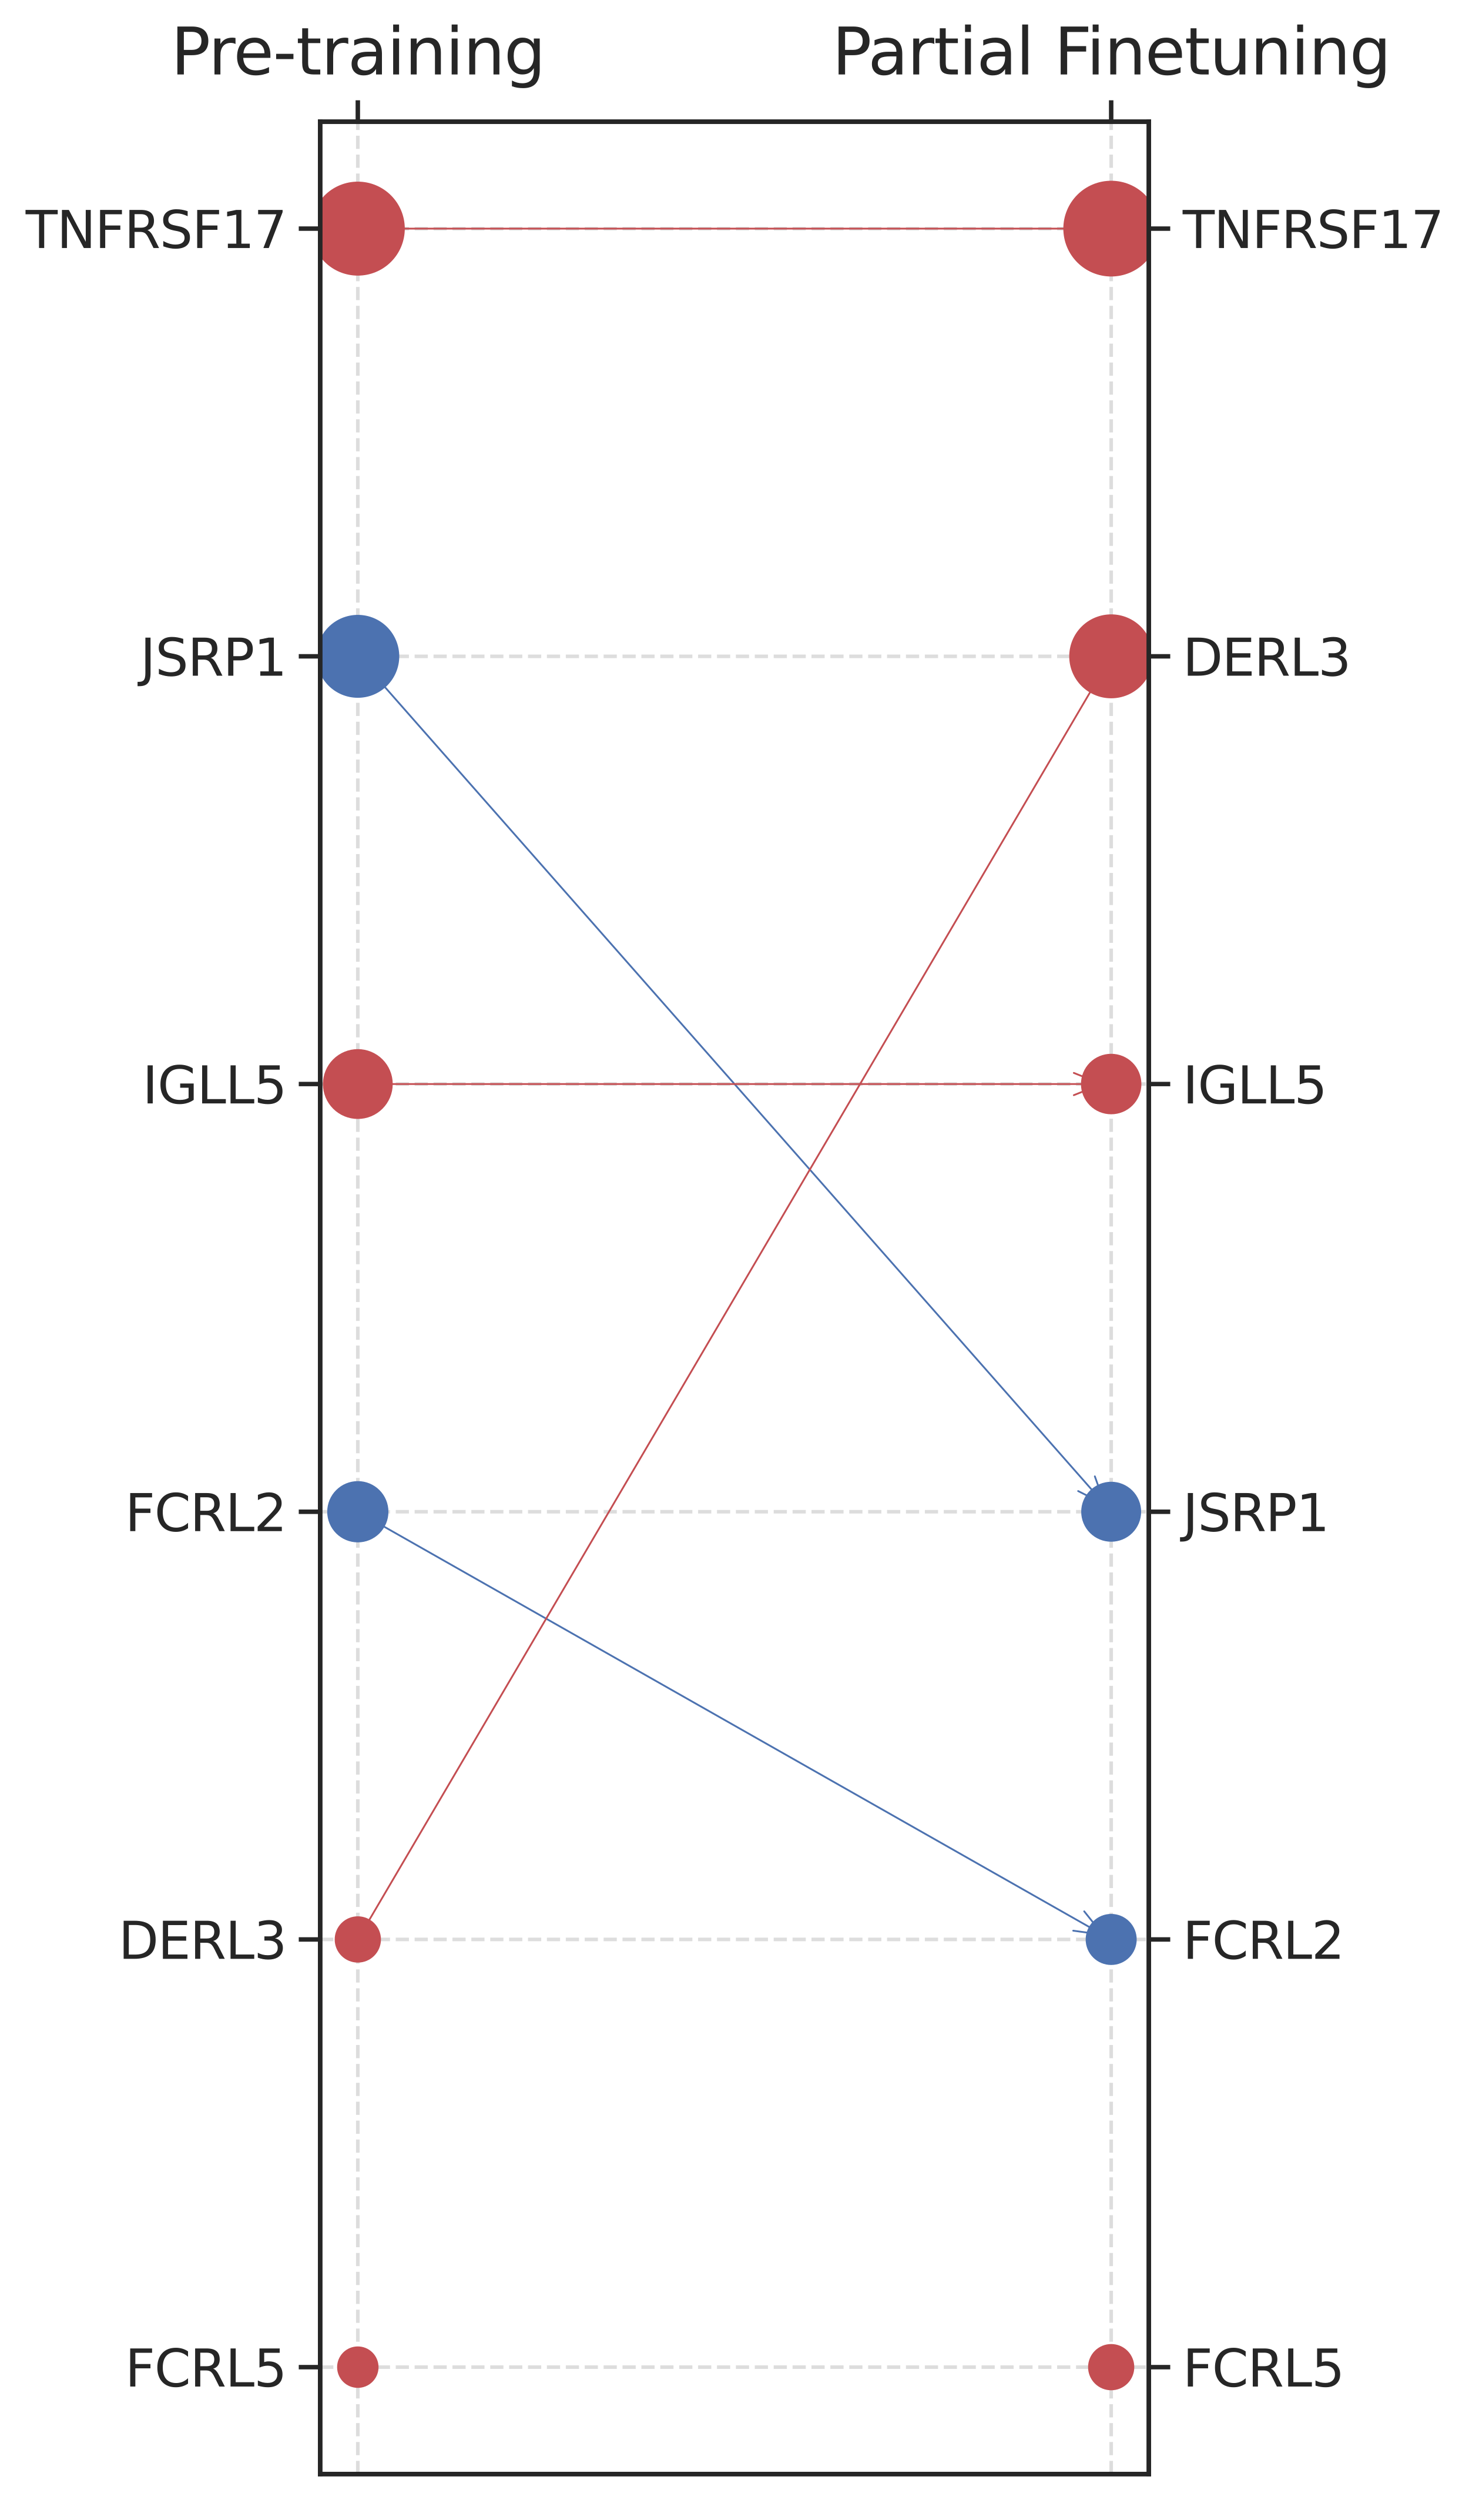 <?xml version="1.0" encoding="utf-8" standalone="no"?>
<!DOCTYPE svg PUBLIC "-//W3C//DTD SVG 1.1//EN"
  "http://www.w3.org/Graphics/SVG/1.1/DTD/svg11.dtd">
<svg xmlns:xlink="http://www.w3.org/1999/xlink" width="412.01pt" height="700.845pt" viewBox="0 0 412.01 700.845" xmlns="http://www.w3.org/2000/svg" version="1.1">
 <defs>
  <style type="text/css">*{stroke-linejoin: round; stroke-linecap: butt}</style>
 </defs>
 <g id="figure_1">
  <g id="patch_1">
   <path d="M 0 700.845 
L 412.01 700.845 
L 412.01 0 
L 0 0 
z
" style="fill: #ffffff"/>
  </g>
  <g id="axes_1">
   <g id="patch_2">
    <path d="M 89.793 693.645 
L 322.217 693.645 
L 322.217 34.121 
L 89.793 34.121 
z
" style="fill: #ffffff"/>
   </g>
   <g id="matplotlib.axis_1">
    <g id="xtick_1">
     <g id="line2d_1">
      <path d="M 100.358 693.645 
L 100.358 34.121 
" clip-path="url(#p6cb73e4527)" style="fill: none; stroke-dasharray: 3.7,1.6; stroke-dashoffset: 0; stroke: #dddddd"/>
     </g>
     <g id="line2d_2">
      <defs>
       <path id="made5359be8" d="M 0 0 
L 0 -6 
" style="stroke: #262626; stroke-width: 1.25"/>
      </defs>
      <g>
       <use xlink:href="#made5359be8" x="100.358" y="34.121" style="fill: #262626; stroke: #262626; stroke-width: 1.25"/>
      </g>
     </g>
     <g id="text_1">
      <!-- Pre-training -->
      <g style="fill: #262626" transform="translate(47.941 20.877) scale(0.18 -0.18)">
       <defs>
        <path id="DejaVuSans-50" d="M 1259 4147 
L 1259 2394 
L 2053 2394 
Q 2494 2394 2734 2622 
Q 2975 2850 2975 3272 
Q 2975 3691 2734 3919 
Q 2494 4147 2053 4147 
L 1259 4147 
z
M 628 4666 
L 2053 4666 
Q 2838 4666 3239 4311 
Q 3641 3956 3641 3272 
Q 3641 2581 3239 2228 
Q 2838 1875 2053 1875 
L 1259 1875 
L 1259 0 
L 628 0 
L 628 4666 
z
" transform="scale(0.016)"/>
        <path id="DejaVuSans-72" d="M 2631 2963 
Q 2534 3019 2420 3045 
Q 2306 3072 2169 3072 
Q 1681 3072 1420 2755 
Q 1159 2438 1159 1844 
L 1159 0 
L 581 0 
L 581 3500 
L 1159 3500 
L 1159 2956 
Q 1341 3275 1631 3429 
Q 1922 3584 2338 3584 
Q 2397 3584 2469 3576 
Q 2541 3569 2628 3553 
L 2631 2963 
z
" transform="scale(0.016)"/>
        <path id="DejaVuSans-65" d="M 3597 1894 
L 3597 1613 
L 953 1613 
Q 991 1019 1311 708 
Q 1631 397 2203 397 
Q 2534 397 2845 478 
Q 3156 559 3463 722 
L 3463 178 
Q 3153 47 2828 -22 
Q 2503 -91 2169 -91 
Q 1331 -91 842 396 
Q 353 884 353 1716 
Q 353 2575 817 3079 
Q 1281 3584 2069 3584 
Q 2775 3584 3186 3129 
Q 3597 2675 3597 1894 
z
M 3022 2063 
Q 3016 2534 2758 2815 
Q 2500 3097 2075 3097 
Q 1594 3097 1305 2825 
Q 1016 2553 972 2059 
L 3022 2063 
z
" transform="scale(0.016)"/>
        <path id="DejaVuSans-2d" d="M 313 2009 
L 1997 2009 
L 1997 1497 
L 313 1497 
L 313 2009 
z
" transform="scale(0.016)"/>
        <path id="DejaVuSans-74" d="M 1172 4494 
L 1172 3500 
L 2356 3500 
L 2356 3053 
L 1172 3053 
L 1172 1153 
Q 1172 725 1289 603 
Q 1406 481 1766 481 
L 2356 481 
L 2356 0 
L 1766 0 
Q 1100 0 847 248 
Q 594 497 594 1153 
L 594 3053 
L 172 3053 
L 172 3500 
L 594 3500 
L 594 4494 
L 1172 4494 
z
" transform="scale(0.016)"/>
        <path id="DejaVuSans-61" d="M 2194 1759 
Q 1497 1759 1228 1600 
Q 959 1441 959 1056 
Q 959 750 1161 570 
Q 1363 391 1709 391 
Q 2188 391 2477 730 
Q 2766 1069 2766 1631 
L 2766 1759 
L 2194 1759 
z
M 3341 1997 
L 3341 0 
L 2766 0 
L 2766 531 
Q 2569 213 2275 61 
Q 1981 -91 1556 -91 
Q 1019 -91 701 211 
Q 384 513 384 1019 
Q 384 1609 779 1909 
Q 1175 2209 1959 2209 
L 2766 2209 
L 2766 2266 
Q 2766 2663 2505 2880 
Q 2244 3097 1772 3097 
Q 1472 3097 1187 3025 
Q 903 2953 641 2809 
L 641 3341 
Q 956 3463 1253 3523 
Q 1550 3584 1831 3584 
Q 2591 3584 2966 3190 
Q 3341 2797 3341 1997 
z
" transform="scale(0.016)"/>
        <path id="DejaVuSans-69" d="M 603 3500 
L 1178 3500 
L 1178 0 
L 603 0 
L 603 3500 
z
M 603 4863 
L 1178 4863 
L 1178 4134 
L 603 4134 
L 603 4863 
z
" transform="scale(0.016)"/>
        <path id="DejaVuSans-6e" d="M 3513 2113 
L 3513 0 
L 2938 0 
L 2938 2094 
Q 2938 2591 2744 2837 
Q 2550 3084 2163 3084 
Q 1697 3084 1428 2787 
Q 1159 2491 1159 1978 
L 1159 0 
L 581 0 
L 581 3500 
L 1159 3500 
L 1159 2956 
Q 1366 3272 1645 3428 
Q 1925 3584 2291 3584 
Q 2894 3584 3203 3211 
Q 3513 2838 3513 2113 
z
" transform="scale(0.016)"/>
        <path id="DejaVuSans-67" d="M 2906 1791 
Q 2906 2416 2648 2759 
Q 2391 3103 1925 3103 
Q 1463 3103 1205 2759 
Q 947 2416 947 1791 
Q 947 1169 1205 825 
Q 1463 481 1925 481 
Q 2391 481 2648 825 
Q 2906 1169 2906 1791 
z
M 3481 434 
Q 3481 -459 3084 -895 
Q 2688 -1331 1869 -1331 
Q 1566 -1331 1297 -1286 
Q 1028 -1241 775 -1147 
L 775 -588 
Q 1028 -725 1275 -790 
Q 1522 -856 1778 -856 
Q 2344 -856 2625 -561 
Q 2906 -266 2906 331 
L 2906 616 
Q 2728 306 2450 153 
Q 2172 0 1784 0 
Q 1141 0 747 490 
Q 353 981 353 1791 
Q 353 2603 747 3093 
Q 1141 3584 1784 3584 
Q 2172 3584 2450 3431 
Q 2728 3278 2906 2969 
L 2906 3500 
L 3481 3500 
L 3481 434 
z
" transform="scale(0.016)"/>
       </defs>
       <use xlink:href="#DejaVuSans-50"/>
       <use xlink:href="#DejaVuSans-72" x="58.553"/>
       <use xlink:href="#DejaVuSans-65" x="97.416"/>
       <use xlink:href="#DejaVuSans-2d" x="158.939"/>
       <use xlink:href="#DejaVuSans-74" x="195.023"/>
       <use xlink:href="#DejaVuSans-72" x="234.232"/>
       <use xlink:href="#DejaVuSans-61" x="275.346"/>
       <use xlink:href="#DejaVuSans-69" x="336.625"/>
       <use xlink:href="#DejaVuSans-6e" x="364.408"/>
       <use xlink:href="#DejaVuSans-69" x="427.787"/>
       <use xlink:href="#DejaVuSans-6e" x="455.57"/>
       <use xlink:href="#DejaVuSans-67" x="518.949"/>
      </g>
     </g>
    </g>
    <g id="xtick_2">
     <g id="line2d_3">
      <path d="M 311.652 693.645 
L 311.652 34.121 
" clip-path="url(#p6cb73e4527)" style="fill: none; stroke-dasharray: 3.7,1.6; stroke-dashoffset: 0; stroke: #dddddd"/>
     </g>
     <g id="line2d_4">
      <g>
       <use xlink:href="#made5359be8" x="311.652" y="34.121" style="fill: #262626; stroke: #262626; stroke-width: 1.25"/>
      </g>
     </g>
     <g id="text_2">
      <!-- Partial Finetuning -->
      <g style="fill: #262626" transform="translate(233.392 20.877) scale(0.18 -0.18)">
       <defs>
        <path id="DejaVuSans-6c" d="M 603 4863 
L 1178 4863 
L 1178 0 
L 603 0 
L 603 4863 
z
" transform="scale(0.016)"/>
        <path id="DejaVuSans-20" transform="scale(0.016)"/>
        <path id="DejaVuSans-46" d="M 628 4666 
L 3309 4666 
L 3309 4134 
L 1259 4134 
L 1259 2759 
L 3109 2759 
L 3109 2228 
L 1259 2228 
L 1259 0 
L 628 0 
L 628 4666 
z
" transform="scale(0.016)"/>
        <path id="DejaVuSans-75" d="M 544 1381 
L 544 3500 
L 1119 3500 
L 1119 1403 
Q 1119 906 1312 657 
Q 1506 409 1894 409 
Q 2359 409 2629 706 
Q 2900 1003 2900 1516 
L 2900 3500 
L 3475 3500 
L 3475 0 
L 2900 0 
L 2900 538 
Q 2691 219 2414 64 
Q 2138 -91 1772 -91 
Q 1169 -91 856 284 
Q 544 659 544 1381 
z
M 1991 3584 
L 1991 3584 
z
" transform="scale(0.016)"/>
       </defs>
       <use xlink:href="#DejaVuSans-50"/>
       <use xlink:href="#DejaVuSans-61" x="55.803"/>
       <use xlink:href="#DejaVuSans-72" x="117.082"/>
       <use xlink:href="#DejaVuSans-74" x="158.195"/>
       <use xlink:href="#DejaVuSans-69" x="197.404"/>
       <use xlink:href="#DejaVuSans-61" x="225.188"/>
       <use xlink:href="#DejaVuSans-6c" x="286.467"/>
       <use xlink:href="#DejaVuSans-20" x="314.25"/>
       <use xlink:href="#DejaVuSans-46" x="346.037"/>
       <use xlink:href="#DejaVuSans-69" x="396.307"/>
       <use xlink:href="#DejaVuSans-6e" x="424.09"/>
       <use xlink:href="#DejaVuSans-65" x="487.469"/>
       <use xlink:href="#DejaVuSans-74" x="548.992"/>
       <use xlink:href="#DejaVuSans-75" x="588.201"/>
       <use xlink:href="#DejaVuSans-6e" x="651.58"/>
       <use xlink:href="#DejaVuSans-69" x="714.959"/>
       <use xlink:href="#DejaVuSans-6e" x="742.742"/>
       <use xlink:href="#DejaVuSans-67" x="806.121"/>
      </g>
     </g>
    </g>
   </g>
   <g id="matplotlib.axis_2">
    <g id="ytick_1">
     <g id="line2d_5">
      <path d="M 89.793 663.666 
L 322.217 663.666 
" clip-path="url(#p6cb73e4527)" style="fill: none; stroke-dasharray: 3.7,1.6; stroke-dashoffset: 0; stroke: #dddddd"/>
     </g>
     <g id="line2d_6">
      <defs>
       <path id="m716a7cec27" d="M 0 0 
L -6 0 
" style="stroke: #262626; stroke-width: 1.25"/>
      </defs>
      <g>
       <use xlink:href="#m716a7cec27" x="89.793" y="663.666" style="fill: #262626; stroke: #262626; stroke-width: 1.25"/>
      </g>
     </g>
     <g id="text_3">
      <!-- FCRL5 -->
      <g style="fill: #262626" transform="translate(35.081 669.099) scale(0.143 -0.143)">
       <defs>
        <path id="DejaVuSans-43" d="M 4122 4306 
L 4122 3641 
Q 3803 3938 3442 4084 
Q 3081 4231 2675 4231 
Q 1875 4231 1450 3742 
Q 1025 3253 1025 2328 
Q 1025 1406 1450 917 
Q 1875 428 2675 428 
Q 3081 428 3442 575 
Q 3803 722 4122 1019 
L 4122 359 
Q 3791 134 3420 21 
Q 3050 -91 2638 -91 
Q 1578 -91 968 557 
Q 359 1206 359 2328 
Q 359 3453 968 4101 
Q 1578 4750 2638 4750 
Q 3056 4750 3426 4639 
Q 3797 4528 4122 4306 
z
" transform="scale(0.016)"/>
        <path id="DejaVuSans-52" d="M 2841 2188 
Q 3044 2119 3236 1894 
Q 3428 1669 3622 1275 
L 4263 0 
L 3584 0 
L 2988 1197 
Q 2756 1666 2539 1819 
Q 2322 1972 1947 1972 
L 1259 1972 
L 1259 0 
L 628 0 
L 628 4666 
L 2053 4666 
Q 2853 4666 3247 4331 
Q 3641 3997 3641 3322 
Q 3641 2881 3436 2590 
Q 3231 2300 2841 2188 
z
M 1259 4147 
L 1259 2491 
L 2053 2491 
Q 2509 2491 2742 2702 
Q 2975 2913 2975 3322 
Q 2975 3731 2742 3939 
Q 2509 4147 2053 4147 
L 1259 4147 
z
" transform="scale(0.016)"/>
        <path id="DejaVuSans-4c" d="M 628 4666 
L 1259 4666 
L 1259 531 
L 3531 531 
L 3531 0 
L 628 0 
L 628 4666 
z
" transform="scale(0.016)"/>
        <path id="DejaVuSans-35" d="M 691 4666 
L 3169 4666 
L 3169 4134 
L 1269 4134 
L 1269 2991 
Q 1406 3038 1543 3061 
Q 1681 3084 1819 3084 
Q 2600 3084 3056 2656 
Q 3513 2228 3513 1497 
Q 3513 744 3044 326 
Q 2575 -91 1722 -91 
Q 1428 -91 1123 -41 
Q 819 9 494 109 
L 494 744 
Q 775 591 1075 516 
Q 1375 441 1709 441 
Q 2250 441 2565 725 
Q 2881 1009 2881 1497 
Q 2881 1984 2565 2268 
Q 2250 2553 1709 2553 
Q 1456 2553 1204 2497 
Q 953 2441 691 2322 
L 691 4666 
z
" transform="scale(0.016)"/>
       </defs>
       <use xlink:href="#DejaVuSans-46"/>
       <use xlink:href="#DejaVuSans-43" x="57.52"/>
       <use xlink:href="#DejaVuSans-52" x="127.344"/>
       <use xlink:href="#DejaVuSans-4c" x="196.826"/>
       <use xlink:href="#DejaVuSans-35" x="252.539"/>
      </g>
     </g>
    </g>
    <g id="ytick_2">
     <g id="line2d_7">
      <path d="M 89.793 543.753 
L 322.217 543.753 
" clip-path="url(#p6cb73e4527)" style="fill: none; stroke-dasharray: 3.7,1.6; stroke-dashoffset: 0; stroke: #dddddd"/>
     </g>
     <g id="line2d_8">
      <g>
       <use xlink:href="#m716a7cec27" x="89.793" y="543.753" style="fill: #262626; stroke: #262626; stroke-width: 1.25"/>
      </g>
     </g>
     <g id="text_4">
      <!-- DERL3 -->
      <g style="fill: #262626" transform="translate(33.244 549.186) scale(0.143 -0.143)">
       <defs>
        <path id="DejaVuSans-44" d="M 1259 4147 
L 1259 519 
L 2022 519 
Q 2988 519 3436 956 
Q 3884 1394 3884 2338 
Q 3884 3275 3436 3711 
Q 2988 4147 2022 4147 
L 1259 4147 
z
M 628 4666 
L 1925 4666 
Q 3281 4666 3915 4102 
Q 4550 3538 4550 2338 
Q 4550 1131 3912 565 
Q 3275 0 1925 0 
L 628 0 
L 628 4666 
z
" transform="scale(0.016)"/>
        <path id="DejaVuSans-45" d="M 628 4666 
L 3578 4666 
L 3578 4134 
L 1259 4134 
L 1259 2753 
L 3481 2753 
L 3481 2222 
L 1259 2222 
L 1259 531 
L 3634 531 
L 3634 0 
L 628 0 
L 628 4666 
z
" transform="scale(0.016)"/>
        <path id="DejaVuSans-33" d="M 2597 2516 
Q 3050 2419 3304 2112 
Q 3559 1806 3559 1356 
Q 3559 666 3084 287 
Q 2609 -91 1734 -91 
Q 1441 -91 1130 -33 
Q 819 25 488 141 
L 488 750 
Q 750 597 1062 519 
Q 1375 441 1716 441 
Q 2309 441 2620 675 
Q 2931 909 2931 1356 
Q 2931 1769 2642 2001 
Q 2353 2234 1838 2234 
L 1294 2234 
L 1294 2753 
L 1863 2753 
Q 2328 2753 2575 2939 
Q 2822 3125 2822 3475 
Q 2822 3834 2567 4026 
Q 2313 4219 1838 4219 
Q 1578 4219 1281 4162 
Q 984 4106 628 3988 
L 628 4550 
Q 988 4650 1302 4700 
Q 1616 4750 1894 4750 
Q 2613 4750 3031 4423 
Q 3450 4097 3450 3541 
Q 3450 3153 3228 2886 
Q 3006 2619 2597 2516 
z
" transform="scale(0.016)"/>
       </defs>
       <use xlink:href="#DejaVuSans-44"/>
       <use xlink:href="#DejaVuSans-45" x="77.002"/>
       <use xlink:href="#DejaVuSans-52" x="140.186"/>
       <use xlink:href="#DejaVuSans-4c" x="209.668"/>
       <use xlink:href="#DejaVuSans-33" x="265.381"/>
      </g>
     </g>
    </g>
    <g id="ytick_3">
     <g id="line2d_9">
      <path d="M 89.793 423.839 
L 322.217 423.839 
" clip-path="url(#p6cb73e4527)" style="fill: none; stroke-dasharray: 3.7,1.6; stroke-dashoffset: 0; stroke: #dddddd"/>
     </g>
     <g id="line2d_10">
      <g>
       <use xlink:href="#m716a7cec27" x="89.793" y="423.839" style="fill: #262626; stroke: #262626; stroke-width: 1.25"/>
      </g>
     </g>
     <g id="text_5">
      <!-- FCRL2 -->
      <g style="fill: #262626" transform="translate(35.081 429.272) scale(0.143 -0.143)">
       <defs>
        <path id="DejaVuSans-32" d="M 1228 531 
L 3431 531 
L 3431 0 
L 469 0 
L 469 531 
Q 828 903 1448 1529 
Q 2069 2156 2228 2338 
Q 2531 2678 2651 2914 
Q 2772 3150 2772 3378 
Q 2772 3750 2511 3984 
Q 2250 4219 1831 4219 
Q 1534 4219 1204 4116 
Q 875 4013 500 3803 
L 500 4441 
Q 881 4594 1212 4672 
Q 1544 4750 1819 4750 
Q 2544 4750 2975 4387 
Q 3406 4025 3406 3419 
Q 3406 3131 3298 2873 
Q 3191 2616 2906 2266 
Q 2828 2175 2409 1742 
Q 1991 1309 1228 531 
z
" transform="scale(0.016)"/>
       </defs>
       <use xlink:href="#DejaVuSans-46"/>
       <use xlink:href="#DejaVuSans-43" x="57.52"/>
       <use xlink:href="#DejaVuSans-52" x="127.344"/>
       <use xlink:href="#DejaVuSans-4c" x="196.826"/>
       <use xlink:href="#DejaVuSans-32" x="252.539"/>
      </g>
     </g>
    </g>
    <g id="ytick_4">
     <g id="line2d_11">
      <path d="M 89.793 303.926 
L 322.217 303.926 
" clip-path="url(#p6cb73e4527)" style="fill: none; stroke-dasharray: 3.7,1.6; stroke-dashoffset: 0; stroke: #dddddd"/>
     </g>
     <g id="line2d_12">
      <g>
       <use xlink:href="#m716a7cec27" x="89.793" y="303.926" style="fill: #262626; stroke: #262626; stroke-width: 1.25"/>
      </g>
     </g>
     <g id="text_6">
      <!-- IGLL5 -->
      <g style="fill: #262626" transform="translate(39.96 309.359) scale(0.143 -0.143)">
       <defs>
        <path id="DejaVuSans-49" d="M 628 4666 
L 1259 4666 
L 1259 0 
L 628 0 
L 628 4666 
z
" transform="scale(0.016)"/>
        <path id="DejaVuSans-47" d="M 3809 666 
L 3809 1919 
L 2778 1919 
L 2778 2438 
L 4434 2438 
L 4434 434 
Q 4069 175 3628 42 
Q 3188 -91 2688 -91 
Q 1594 -91 976 548 
Q 359 1188 359 2328 
Q 359 3472 976 4111 
Q 1594 4750 2688 4750 
Q 3144 4750 3555 4637 
Q 3966 4525 4313 4306 
L 4313 3634 
Q 3963 3931 3569 4081 
Q 3175 4231 2741 4231 
Q 1884 4231 1454 3753 
Q 1025 3275 1025 2328 
Q 1025 1384 1454 906 
Q 1884 428 2741 428 
Q 3075 428 3337 486 
Q 3600 544 3809 666 
z
" transform="scale(0.016)"/>
       </defs>
       <use xlink:href="#DejaVuSans-49"/>
       <use xlink:href="#DejaVuSans-47" x="29.492"/>
       <use xlink:href="#DejaVuSans-4c" x="106.982"/>
       <use xlink:href="#DejaVuSans-4c" x="162.695"/>
       <use xlink:href="#DejaVuSans-35" x="218.408"/>
      </g>
     </g>
    </g>
    <g id="ytick_5">
     <g id="line2d_13">
      <path d="M 89.793 184.012 
L 322.217 184.012 
" clip-path="url(#p6cb73e4527)" style="fill: none; stroke-dasharray: 3.7,1.6; stroke-dashoffset: 0; stroke: #dddddd"/>
     </g>
     <g id="line2d_14">
      <g>
       <use xlink:href="#m716a7cec27" x="89.793" y="184.012" style="fill: #262626; stroke: #262626; stroke-width: 1.25"/>
      </g>
     </g>
     <g id="text_7">
      <!-- JSRP1 -->
      <g style="fill: #262626" transform="translate(39.339 189.445) scale(0.143 -0.143)">
       <defs>
        <path id="DejaVuSans-4a" d="M 628 4666 
L 1259 4666 
L 1259 325 
Q 1259 -519 939 -900 
Q 619 -1281 -91 -1281 
L -331 -1281 
L -331 -750 
L -134 -750 
Q 284 -750 456 -515 
Q 628 -281 628 325 
L 628 4666 
z
" transform="scale(0.016)"/>
        <path id="DejaVuSans-53" d="M 3425 4513 
L 3425 3897 
Q 3066 4069 2747 4153 
Q 2428 4238 2131 4238 
Q 1616 4238 1336 4038 
Q 1056 3838 1056 3469 
Q 1056 3159 1242 3001 
Q 1428 2844 1947 2747 
L 2328 2669 
Q 3034 2534 3370 2195 
Q 3706 1856 3706 1288 
Q 3706 609 3251 259 
Q 2797 -91 1919 -91 
Q 1588 -91 1214 -16 
Q 841 59 441 206 
L 441 856 
Q 825 641 1194 531 
Q 1563 422 1919 422 
Q 2459 422 2753 634 
Q 3047 847 3047 1241 
Q 3047 1584 2836 1778 
Q 2625 1972 2144 2069 
L 1759 2144 
Q 1053 2284 737 2584 
Q 422 2884 422 3419 
Q 422 4038 858 4394 
Q 1294 4750 2059 4750 
Q 2388 4750 2728 4690 
Q 3069 4631 3425 4513 
z
" transform="scale(0.016)"/>
        <path id="DejaVuSans-31" d="M 794 531 
L 1825 531 
L 1825 4091 
L 703 3866 
L 703 4441 
L 1819 4666 
L 2450 4666 
L 2450 531 
L 3481 531 
L 3481 0 
L 794 0 
L 794 531 
z
" transform="scale(0.016)"/>
       </defs>
       <use xlink:href="#DejaVuSans-4a"/>
       <use xlink:href="#DejaVuSans-53" x="29.492"/>
       <use xlink:href="#DejaVuSans-52" x="92.969"/>
       <use xlink:href="#DejaVuSans-50" x="162.451"/>
       <use xlink:href="#DejaVuSans-31" x="222.754"/>
      </g>
     </g>
    </g>
    <g id="ytick_6">
     <g id="line2d_15">
      <path d="M 89.793 64.099 
L 322.217 64.099 
" clip-path="url(#p6cb73e4527)" style="fill: none; stroke-dasharray: 3.7,1.6; stroke-dashoffset: 0; stroke: #dddddd"/>
     </g>
     <g id="line2d_16">
      <g>
       <use xlink:href="#m716a7cec27" x="89.793" y="64.099" style="fill: #262626; stroke: #262626; stroke-width: 1.25"/>
      </g>
     </g>
     <g id="text_8">
      <!-- TNFRSF17 -->
      <g style="fill: #262626" transform="translate(7.2 69.532) scale(0.143 -0.143)">
       <defs>
        <path id="DejaVuSans-54" d="M -19 4666 
L 3928 4666 
L 3928 4134 
L 2272 4134 
L 2272 0 
L 1638 0 
L 1638 4134 
L -19 4134 
L -19 4666 
z
" transform="scale(0.016)"/>
        <path id="DejaVuSans-4e" d="M 628 4666 
L 1478 4666 
L 3547 763 
L 3547 4666 
L 4159 4666 
L 4159 0 
L 3309 0 
L 1241 3903 
L 1241 0 
L 628 0 
L 628 4666 
z
" transform="scale(0.016)"/>
        <path id="DejaVuSans-37" d="M 525 4666 
L 3525 4666 
L 3525 4397 
L 1831 0 
L 1172 0 
L 2766 4134 
L 525 4134 
L 525 4666 
z
" transform="scale(0.016)"/>
       </defs>
       <use xlink:href="#DejaVuSans-54"/>
       <use xlink:href="#DejaVuSans-4e" x="61.084"/>
       <use xlink:href="#DejaVuSans-46" x="135.889"/>
       <use xlink:href="#DejaVuSans-52" x="193.408"/>
       <use xlink:href="#DejaVuSans-53" x="262.891"/>
       <use xlink:href="#DejaVuSans-46" x="326.367"/>
       <use xlink:href="#DejaVuSans-31" x="383.887"/>
       <use xlink:href="#DejaVuSans-37" x="447.51"/>
      </g>
     </g>
    </g>
   </g>
   <g id="PathCollection_1">
    <defs>
     <path id="ma35ec51161" d="M 0 11.122 
C 2.95 11.122 5.779 9.95 7.865 7.865 
C 9.95 5.779 11.122 2.95 11.122 0 
C 11.122 -2.95 9.95 -5.779 7.865 -7.865 
C 5.779 -9.95 2.95 -11.122 0 -11.122 
C -2.95 -11.122 -5.779 -9.95 -7.865 -7.865 
C -9.95 -5.779 -11.122 -2.95 -11.122 0 
C -11.122 2.95 -9.95 5.779 -7.865 7.865 
C -5.779 9.95 -2.95 11.122 0 11.122 
z
" style="stroke: #4c72b0"/>
    </defs>
    <g clip-path="url(#p6cb73e4527)">
     <use xlink:href="#ma35ec51161" x="100.358" y="184.012" style="fill: #4c72b0; stroke: #4c72b0"/>
    </g>
   </g>
   <g id="PathCollection_2"/>
   <g id="PathCollection_3">
    <defs>
     <path id="mb748eeb4b4" d="M 0 7.905 
C 2.096 7.905 4.107 7.072 5.59 5.59 
C 7.072 4.107 7.905 2.096 7.905 0 
C 7.905 -2.096 7.072 -4.107 5.59 -5.59 
C 4.107 -7.072 2.096 -7.905 0 -7.905 
C -2.096 -7.905 -4.107 -7.072 -5.59 -5.59 
C -7.072 -4.107 -7.905 -2.096 -7.905 0 
C -7.905 2.096 -7.072 4.107 -5.59 5.59 
C -4.107 7.072 -2.096 7.905 0 7.905 
z
" style="stroke: #4c72b0"/>
    </defs>
    <g clip-path="url(#p6cb73e4527)">
     <use xlink:href="#mb748eeb4b4" x="311.652" y="423.839" style="fill: #4c72b0; stroke: #4c72b0"/>
    </g>
   </g>
   <g id="PathCollection_4"/>
   <g id="PathCollection_5">
    <defs>
     <path id="m5fc731de0c" d="M 0 5.309 
C 1.408 5.309 2.758 4.749 3.754 3.754 
C 4.749 2.758 5.309 1.408 5.309 0 
C 5.309 -1.408 4.749 -2.758 3.754 -3.754 
C 2.758 -4.749 1.408 -5.309 0 -5.309 
C -1.408 -5.309 -2.758 -4.749 -3.754 -3.754 
C -4.749 -2.758 -5.309 -1.408 -5.309 0 
C -5.309 1.408 -4.749 2.758 -3.754 3.754 
C -2.758 4.749 -1.408 5.309 0 5.309 
z
" style="stroke: #c44e52"/>
    </defs>
    <g clip-path="url(#p6cb73e4527)">
     <use xlink:href="#m5fc731de0c" x="100.358" y="663.666" style="fill: #c44e52; stroke: #c44e52"/>
    </g>
   </g>
   <g id="PathCollection_6"/>
   <g id="PathCollection_7">
    <defs>
     <path id="m0f52df3343" d="M 0 5.98 
C 1.586 5.98 3.107 5.35 4.228 4.228 
C 5.35 3.107 5.98 1.586 5.98 0 
C 5.98 -1.586 5.35 -3.107 4.228 -4.228 
C 3.107 -5.35 1.586 -5.98 0 -5.98 
C -1.586 -5.98 -3.107 -5.35 -4.228 -4.228 
C -5.35 -3.107 -5.98 -1.586 -5.98 0 
C -5.98 1.586 -5.35 3.107 -4.228 4.228 
C -3.107 5.35 -1.586 5.98 0 5.98 
z
" style="stroke: #c44e52"/>
    </defs>
    <g clip-path="url(#p6cb73e4527)">
     <use xlink:href="#m0f52df3343" x="311.652" y="663.666" style="fill: #c44e52; stroke: #c44e52"/>
    </g>
   </g>
   <g id="PathCollection_8"/>
   <g id="PathCollection_9">
    <defs>
     <path id="m9b719b8fa8" d="M 0 9.289 
C 2.463 9.289 4.826 8.31 6.568 6.568 
C 8.31 4.826 9.289 2.463 9.289 0 
C 9.289 -2.463 8.31 -4.826 6.568 -6.568 
C 4.826 -8.31 2.463 -9.289 0 -9.289 
C -2.463 -9.289 -4.826 -8.31 -6.568 -6.568 
C -8.31 -4.826 -9.289 -2.463 -9.289 0 
C -9.289 2.463 -8.31 4.826 -6.568 6.568 
C -4.826 8.31 -2.463 9.289 0 9.289 
z
" style="stroke: #c44e52"/>
    </defs>
    <g clip-path="url(#p6cb73e4527)">
     <use xlink:href="#m9b719b8fa8" x="100.358" y="303.926" style="fill: #c44e52; stroke: #c44e52"/>
    </g>
   </g>
   <g id="PathCollection_10"/>
   <g id="PathCollection_11">
    <defs>
     <path id="m32bc2ca1bb" d="M 0 7.977 
C 2.116 7.977 4.145 7.136 5.641 5.641 
C 7.136 4.145 7.977 2.116 7.977 0 
C 7.977 -2.116 7.136 -4.145 5.641 -5.641 
C 4.145 -7.136 2.116 -7.977 0 -7.977 
C -2.116 -7.977 -4.145 -7.136 -5.641 -5.641 
C -7.136 -4.145 -7.977 -2.116 -7.977 0 
C -7.977 2.116 -7.136 4.145 -5.641 5.641 
C -4.145 7.136 -2.116 7.977 0 7.977 
z
" style="stroke: #c44e52"/>
    </defs>
    <g clip-path="url(#p6cb73e4527)">
     <use xlink:href="#m32bc2ca1bb" x="311.652" y="303.926" style="fill: #c44e52; stroke: #c44e52"/>
    </g>
   </g>
   <g id="PathCollection_12"/>
   <g id="PathCollection_13">
    <defs>
     <path id="m4245bec50b" d="M 0 8.085 
C 2.144 8.085 4.201 7.233 5.717 5.717 
C 7.233 4.201 8.085 2.144 8.085 0 
C 8.085 -2.144 7.233 -4.201 5.717 -5.717 
C 4.201 -7.233 2.144 -8.085 0 -8.085 
C -2.144 -8.085 -4.201 -7.233 -5.717 -5.717 
C -7.233 -4.201 -8.085 -2.144 -8.085 0 
C -8.085 2.144 -7.233 4.201 -5.717 5.717 
C -4.201 7.233 -2.144 8.085 0 8.085 
z
" style="stroke: #4c72b0"/>
    </defs>
    <g clip-path="url(#p6cb73e4527)">
     <use xlink:href="#m4245bec50b" x="100.358" y="423.839" style="fill: #4c72b0; stroke: #4c72b0"/>
    </g>
   </g>
   <g id="PathCollection_14"/>
   <g id="PathCollection_15">
    <defs>
     <path id="m830ff437e0" d="M 0 6.656 
C 1.765 6.656 3.459 5.955 4.707 4.707 
C 5.955 3.459 6.656 1.765 6.656 0 
C 6.656 -1.765 5.955 -3.459 4.707 -4.707 
C 3.459 -5.955 1.765 -6.656 0 -6.656 
C -1.765 -6.656 -3.459 -5.955 -4.707 -4.707 
C -5.955 -3.459 -6.656 -1.765 -6.656 0 
C -6.656 1.765 -5.955 3.459 -4.707 4.707 
C -3.459 5.955 -1.765 6.656 0 6.656 
z
" style="stroke: #4c72b0"/>
    </defs>
    <g clip-path="url(#p6cb73e4527)">
     <use xlink:href="#m830ff437e0" x="311.652" y="543.753" style="fill: #4c72b0; stroke: #4c72b0"/>
    </g>
   </g>
   <g id="PathCollection_16"/>
   <g id="PathCollection_17">
    <defs>
     <path id="m4fba3d760c" d="M 0 5.988 
C 1.588 5.988 3.111 5.357 4.234 4.234 
C 5.357 3.111 5.988 1.588 5.988 0 
C 5.988 -1.588 5.357 -3.111 4.234 -4.234 
C 3.111 -5.357 1.588 -5.988 0 -5.988 
C -1.588 -5.988 -3.111 -5.357 -4.234 -4.234 
C -5.357 -3.111 -5.988 -1.588 -5.988 0 
C -5.988 1.588 -5.357 3.111 -4.234 4.234 
C -3.111 5.357 -1.588 5.988 0 5.988 
z
" style="stroke: #c44e52"/>
    </defs>
    <g clip-path="url(#p6cb73e4527)">
     <use xlink:href="#m4fba3d760c" x="100.358" y="543.753" style="fill: #c44e52; stroke: #c44e52"/>
    </g>
   </g>
   <g id="PathCollection_18"/>
   <g id="PathCollection_19">
    <defs>
     <path id="m64a49976c7" d="M 0 11.264 
C 2.987 11.264 5.853 10.077 7.965 7.965 
C 10.077 5.853 11.264 2.987 11.264 0 
C 11.264 -2.987 10.077 -5.853 7.965 -7.965 
C 5.853 -10.077 2.987 -11.264 0 -11.264 
C -2.987 -11.264 -5.853 -10.077 -7.965 -7.965 
C -10.077 -5.853 -11.264 -2.987 -11.264 0 
C -11.264 2.987 -10.077 5.853 -7.965 7.965 
C -5.853 10.077 -2.987 11.264 0 11.264 
z
" style="stroke: #c44e52"/>
    </defs>
    <g clip-path="url(#p6cb73e4527)">
     <use xlink:href="#m64a49976c7" x="311.652" y="184.012" style="fill: #c44e52; stroke: #c44e52"/>
    </g>
   </g>
   <g id="PathCollection_20"/>
   <g id="PathCollection_21">
    <defs>
     <path id="m00001e9aa1" d="M 0 12.673 
C 3.361 12.673 6.585 11.338 8.961 8.961 
C 11.338 6.585 12.673 3.361 12.673 0 
C 12.673 -3.361 11.338 -6.585 8.961 -8.961 
C 6.585 -11.338 3.361 -12.673 0 -12.673 
C -3.361 -12.673 -6.585 -11.338 -8.961 -8.961 
C -11.338 -6.585 -12.673 -3.361 -12.673 0 
C -12.673 3.361 -11.338 6.585 -8.961 8.961 
C -6.585 11.338 -3.361 12.673 0 12.673 
z
" style="stroke: #c44e52"/>
    </defs>
    <g clip-path="url(#p6cb73e4527)">
     <use xlink:href="#m00001e9aa1" x="100.358" y="64.099" style="fill: #c44e52; stroke: #c44e52"/>
    </g>
   </g>
   <g id="PathCollection_22"/>
   <g id="PathCollection_23">
    <defs>
     <path id="mc82f6fe28f" d="M 0 12.92 
C 3.427 12.92 6.713 11.559 9.136 9.136 
C 11.559 6.713 12.92 3.427 12.92 0 
C 12.92 -3.427 11.559 -6.713 9.136 -9.136 
C 6.713 -11.559 3.427 -12.92 0 -12.92 
C -3.427 -12.92 -6.713 -11.559 -9.136 -9.136 
C -11.559 -6.713 -12.92 -3.427 -12.92 0 
C -12.92 3.427 -11.559 6.713 -9.136 9.136 
C -6.713 11.559 -3.427 12.92 0 12.92 
z
" style="stroke: #c44e52"/>
    </defs>
    <g clip-path="url(#p6cb73e4527)">
     <use xlink:href="#mc82f6fe28f" x="311.652" y="64.099" style="fill: #c44e52; stroke: #c44e52"/>
    </g>
   </g>
   <g id="PathCollection_24"/>
   <g id="patch_3">
    <path d="M 89.793 693.645 
L 89.793 34.121 
" style="fill: none; stroke: #262626; stroke-width: 1.25; stroke-linejoin: miter; stroke-linecap: square"/>
   </g>
   <g id="patch_4">
    <path d="M 322.217 693.645 
L 322.217 34.121 
" style="fill: none; stroke: #262626; stroke-width: 1.25; stroke-linejoin: miter; stroke-linecap: square"/>
   </g>
   <g id="patch_5">
    <path d="M 89.793 693.645 
L 322.217 693.645 
" style="fill: none; stroke: #262626; stroke-width: 1.25; stroke-linejoin: miter; stroke-linecap: square"/>
   </g>
   <g id="patch_6">
    <path d="M 89.793 34.121 
L 322.217 34.121 
" style="fill: none; stroke: #262626; stroke-width: 1.25; stroke-linejoin: miter; stroke-linecap: square"/>
   </g>
   <g id="patch_7">
    <path d="M 101.683 185.516 
Q 206.006 303.927 309.884 421.832 
" style="fill: none; stroke: #4c72b0; stroke-width: 0.5; stroke-linecap: round"/>
    <path d="M 307.069 413.917 
L 309.884 421.832 
L 302.387 418.042 
" style="fill: none; stroke: #4c72b0; stroke-width: 0.5; stroke-linecap: round"/>
   </g>
   <g id="patch_8">
    <path d="M 102.36 303.926 
Q 206.005 303.926 308.977 303.926 
" style="fill: none; stroke: #c44e52; stroke-width: 0.5; stroke-linecap: round"/>
    <path d="M 301.177 300.806 
L 308.977 303.926 
L 301.177 307.046 
" style="fill: none; stroke: #c44e52; stroke-width: 0.5; stroke-linecap: round"/>
   </g>
   <g id="patch_9">
    <path d="M 102.096 424.826 
Q 206.006 483.797 309.331 542.435 
" style="fill: none; stroke: #4c72b0; stroke-width: 0.5; stroke-linecap: round"/>
    <path d="M 304.087 535.872 
L 309.331 542.435 
L 301.007 541.299 
" style="fill: none; stroke: #4c72b0; stroke-width: 0.5; stroke-linecap: round"/>
   </g>
   <g id="patch_10">
    <path d="M 101.372 542.026 
Q 206.006 363.881 310.299 186.316 
" style="fill: none; stroke: #c44e52; stroke-width: 0.5; stroke-linecap: round"/>
    <path d="M 303.659 191.462 
L 310.299 186.316 
L 309.039 194.622 
" style="fill: none; stroke: #c44e52; stroke-width: 0.5; stroke-linecap: round"/>
   </g>
   <g id="patch_11">
    <path d="M 102.36 64.099 
Q 206.005 64.099 308.977 64.099 
" style="fill: none; stroke: #c44e52; stroke-width: 0.5; stroke-linecap: round"/>
    <path d="M 301.177 60.979 
L 308.977 64.099 
L 301.177 67.219 
" style="fill: none; stroke: #c44e52; stroke-width: 0.5; stroke-linecap: round"/>
   </g>
  </g>
  <g id="axes_2">
   <g id="matplotlib.axis_3">
    <g id="ytick_7">
     <g id="line2d_17">
      <defs>
       <path id="mbd6300d203" d="M 0 0 
L 6 0 
" style="stroke: #262626; stroke-width: 1.25"/>
      </defs>
      <g>
       <use xlink:href="#mbd6300d203" x="322.217" y="663.666" style="fill: #262626; stroke: #262626; stroke-width: 1.25"/>
      </g>
     </g>
     <g id="text_9">
      <!-- FCRL5 -->
      <g style="fill: #262626" transform="translate(331.717 669.099) scale(0.143 -0.143)">
       <use xlink:href="#DejaVuSans-46"/>
       <use xlink:href="#DejaVuSans-43" x="57.52"/>
       <use xlink:href="#DejaVuSans-52" x="127.344"/>
       <use xlink:href="#DejaVuSans-4c" x="196.826"/>
       <use xlink:href="#DejaVuSans-35" x="252.539"/>
      </g>
     </g>
    </g>
    <g id="ytick_8">
     <g id="line2d_18">
      <g>
       <use xlink:href="#mbd6300d203" x="322.217" y="543.753" style="fill: #262626; stroke: #262626; stroke-width: 1.25"/>
      </g>
     </g>
     <g id="text_10">
      <!-- FCRL2 -->
      <g style="fill: #262626" transform="translate(331.717 549.186) scale(0.143 -0.143)">
       <use xlink:href="#DejaVuSans-46"/>
       <use xlink:href="#DejaVuSans-43" x="57.52"/>
       <use xlink:href="#DejaVuSans-52" x="127.344"/>
       <use xlink:href="#DejaVuSans-4c" x="196.826"/>
       <use xlink:href="#DejaVuSans-32" x="252.539"/>
      </g>
     </g>
    </g>
    <g id="ytick_9">
     <g id="line2d_19">
      <g>
       <use xlink:href="#mbd6300d203" x="322.217" y="423.839" style="fill: #262626; stroke: #262626; stroke-width: 1.25"/>
      </g>
     </g>
     <g id="text_11">
      <!-- JSRP1 -->
      <g style="fill: #262626" transform="translate(331.717 429.272) scale(0.143 -0.143)">
       <use xlink:href="#DejaVuSans-4a"/>
       <use xlink:href="#DejaVuSans-53" x="29.492"/>
       <use xlink:href="#DejaVuSans-52" x="92.969"/>
       <use xlink:href="#DejaVuSans-50" x="162.451"/>
       <use xlink:href="#DejaVuSans-31" x="222.754"/>
      </g>
     </g>
    </g>
    <g id="ytick_10">
     <g id="line2d_20">
      <g>
       <use xlink:href="#mbd6300d203" x="322.217" y="303.926" style="fill: #262626; stroke: #262626; stroke-width: 1.25"/>
      </g>
     </g>
     <g id="text_12">
      <!-- IGLL5 -->
      <g style="fill: #262626" transform="translate(331.717 309.359) scale(0.143 -0.143)">
       <use xlink:href="#DejaVuSans-49"/>
       <use xlink:href="#DejaVuSans-47" x="29.492"/>
       <use xlink:href="#DejaVuSans-4c" x="106.982"/>
       <use xlink:href="#DejaVuSans-4c" x="162.695"/>
       <use xlink:href="#DejaVuSans-35" x="218.408"/>
      </g>
     </g>
    </g>
    <g id="ytick_11">
     <g id="line2d_21">
      <g>
       <use xlink:href="#mbd6300d203" x="322.217" y="184.012" style="fill: #262626; stroke: #262626; stroke-width: 1.25"/>
      </g>
     </g>
     <g id="text_13">
      <!-- DERL3 -->
      <g style="fill: #262626" transform="translate(331.717 189.445) scale(0.143 -0.143)">
       <use xlink:href="#DejaVuSans-44"/>
       <use xlink:href="#DejaVuSans-45" x="77.002"/>
       <use xlink:href="#DejaVuSans-52" x="140.186"/>
       <use xlink:href="#DejaVuSans-4c" x="209.668"/>
       <use xlink:href="#DejaVuSans-33" x="265.381"/>
      </g>
     </g>
    </g>
    <g id="ytick_12">
     <g id="line2d_22">
      <g>
       <use xlink:href="#mbd6300d203" x="322.217" y="64.099" style="fill: #262626; stroke: #262626; stroke-width: 1.25"/>
      </g>
     </g>
     <g id="text_14">
      <!-- TNFRSF17 -->
      <g style="fill: #262626" transform="translate(331.717 69.532) scale(0.143 -0.143)">
       <use xlink:href="#DejaVuSans-54"/>
       <use xlink:href="#DejaVuSans-4e" x="61.084"/>
       <use xlink:href="#DejaVuSans-46" x="135.889"/>
       <use xlink:href="#DejaVuSans-52" x="193.408"/>
       <use xlink:href="#DejaVuSans-53" x="262.891"/>
       <use xlink:href="#DejaVuSans-46" x="326.367"/>
       <use xlink:href="#DejaVuSans-31" x="383.887"/>
       <use xlink:href="#DejaVuSans-37" x="447.51"/>
      </g>
     </g>
    </g>
   </g>
   <g id="patch_12">
    <path d="M 89.793 693.645 
L 89.793 34.121 
" style="fill: none; stroke: #262626; stroke-width: 1.25; stroke-linejoin: miter; stroke-linecap: square"/>
   </g>
   <g id="patch_13">
    <path d="M 322.217 693.645 
L 322.217 34.121 
" style="fill: none; stroke: #262626; stroke-width: 1.25; stroke-linejoin: miter; stroke-linecap: square"/>
   </g>
   <g id="patch_14">
    <path d="M 89.793 693.645 
L 322.217 693.645 
" style="fill: none; stroke: #262626; stroke-width: 1.25; stroke-linejoin: miter; stroke-linecap: square"/>
   </g>
   <g id="patch_15">
    <path d="M 89.793 34.121 
L 322.217 34.121 
" style="fill: none; stroke: #262626; stroke-width: 1.25; stroke-linejoin: miter; stroke-linecap: square"/>
   </g>
  </g>
 </g>
 <defs>
  <clipPath id="p6cb73e4527">
   <rect x="89.793" y="34.121" width="232.424" height="659.524"/>
  </clipPath>
 </defs>
</svg>
